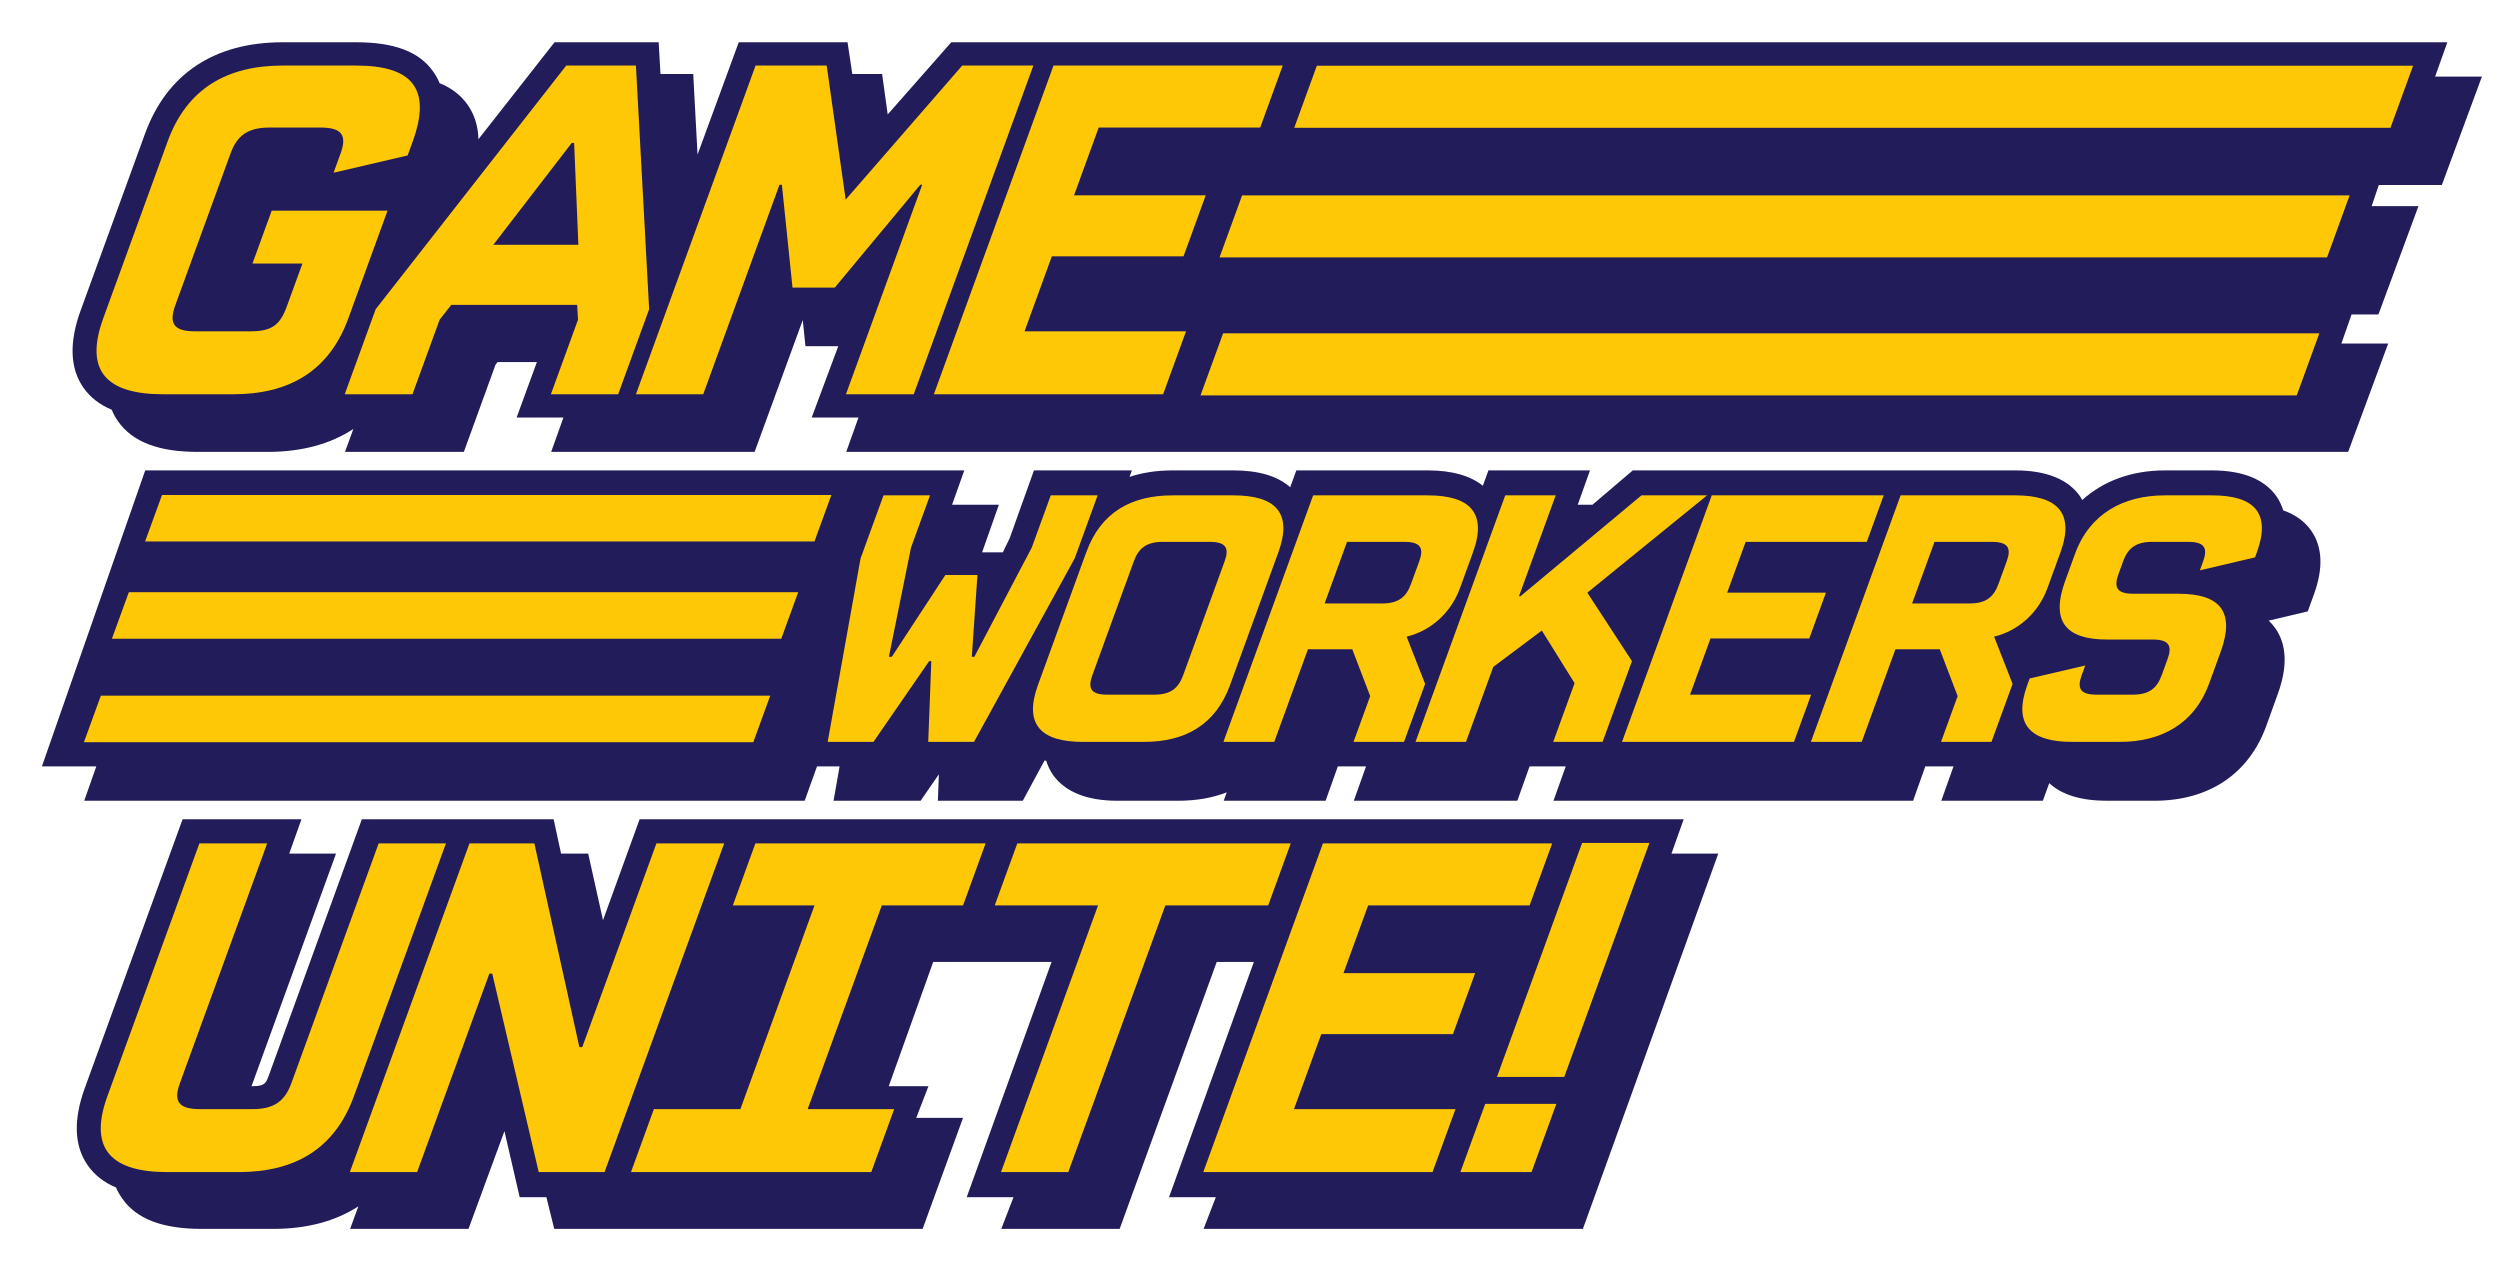 <?xml version="1.0" encoding="utf-8"?>
<!-- Generator: Adobe Illustrator 16.0.0, SVG Export Plug-In . SVG Version: 6.00 Build 0)  -->
<!DOCTYPE svg PUBLIC "-//W3C//DTD SVG 1.1//EN" "http://www.w3.org/Graphics/SVG/1.1/DTD/svg11.dtd">
<svg version="1.1" id="Layer_1" xmlns="http://www.w3.org/2000/svg" xmlns:xlink="http://www.w3.org/1999/xlink" x="0px" y="0px"
	 width="945.956px" height="478.495px" viewBox="0 0 945.956 478.495" enable-background="new 0 0 945.956 478.495"
	 xml:space="preserve">
<g id="bg">
	<path fill="#221D5A" d="M650.16,322.989h-17.707l4.628-13H242.019l-13.853,38.201l-5.6-25.201h-10.269l-2.81-13H136.92
		l-35.199,96.933c-1.085,2.983-1.6,4.067-6.131,4.067h-0.416l31.97-88h-17.708l4.628-13h-44.97L32.108,411.634
		c-4.41,12.115-4.046,21.985,1.081,29.308c2.581,3.686,6.145,6.474,10.724,8.396c0.623,1.527,1.406,2.821,2.355,4.177
		c5.476,7.821,15.32,11.475,30.093,11.475h27.094c12.668,0,23.453-2.897,32.133-8.526l-3.104,8.526h44.79l13.596-36.996
		l5.769,24.996h10.102l2.977,12h139.391l15.281-42h-17.707l4.628-12h-15.024l16.82-47h44.784l-32.102,89h17.707l-4.628,12h44.789
		l36.73-101h14.054l-32.102,89h17.707l-4.628,12h143.525L650.16,322.989z"/>
	<path fill="#221D5A" d="M923.957,69.989l15.158-41h-17.708l4.629-13H359.947L335.89,43.303l-2.115-15.313h-11.28l-1.799-12h-41.161
		l-15.596,42.492l-1.633-30.492h-12.39l-0.689-12h-39.398l-28.795,36.685c-0.126-4.95-1.478-9.298-4.057-12.982
		c-2.54-3.627-6.079-6.38-10.654-8.234c-0.629-1.595-1.434-2.985-2.425-4.399c-5.27-7.525-14.789-11.068-29.102-11.068h-27.821
		c-25.811,0-43.822,11.869-52.086,34.573L30.534,117.41c-4.424,12.156-4.074,21.991,1.042,29.297
		c2.572,3.673,6.133,6.43,10.715,8.347c0.623,1.539,1.41,2.988,2.364,4.351c5.459,7.797,15.315,11.585,30.131,11.585h26.549
		c12.783,0,23.649-2.948,32.369-8.677l-3.158,8.677h44.971l11.939-32.893l0.797-1.107h14.904l-7.681,21h17.708l-4.628,13h32.181
		h12.609h32.181l18.228-49.898l1.004,9.898h12.426l-10.063,27h17.707l-4.628,13h568.287l15.158-41h-17.709l3.848-11h10.165
		l15.157-41h-17.708l2.7-8H923.957z"/>
	<path fill="#221D5A" d="M874.497,200.755c-2.438-3.481-5.977-6.025-10.561-7.632c-0.584-1.819-1.421-3.698-2.519-5.266
		c-4.5-6.427-12.72-9.868-24.43-9.868h-17.866c-12.625,0-23.342,4.063-31.233,11.204c-0.258-0.438-0.529-0.96-0.823-1.38
		c-4.521-6.458-12.777-9.824-24.538-9.824H617.819l-15.256,13h-5.57l4.628-13h-38.425l-2.115,5.811
		c-4.796-3.854-11.771-5.811-20.843-5.811h-49.729l-2.316,6.365c-4.783-4.226-11.976-6.365-21.46-6.365h-23.048
		c-5.973,0-11.402,0.839-16.282,2.446l0.89-2.446h-37.061l-9.163,25.605l-2.61,5.395h-7.847l6.342-18h-17.708l4.628-13H54.948
		l-39.09,112h20.584l-4.575,13H304.47l4.673-13h8.539l-2.28,13h32.945l6.908-10.014l-0.381,10.014h32.132l8.228-15.233
		c0.207,0.079,0.417,0.035,0.629,0.109c0.584,1.819,1.421,3.694,2.519,5.261c4.5,6.428,12.72,9.863,24.431,9.863h23.048
		c6.819,0,12.934-1.088,18.32-3.177l-1.156,3.177h38.563l4.628-13h10.672l-4.628,13h61.879l4.628-13h13.673l-4.628,13h136.065
		l4.628-13h10.672l-4.628,13h38.426l2.421-6.651c4.78,4.413,12.072,6.651,21.764,6.651h18.003c20.724,0,35.765-10.205,42.353-28.307
		l4.367-12.118c3.724-10.23,3.418-18.608-0.907-24.785c-0.744-1.063-1.59-2.065-2.536-2.949l14.772-3.488l2.371-6.528
		C879.157,214.989,878.792,206.89,874.497,200.755z"/>
</g>
<g id="fg">
	<g>
		<path fill="#FFC807" d="M131.807,120.45c-7.346,20.182-22.64,28.729-43.551,28.729H61.708c-21.093,0-29.984-8.546-22.639-28.729
			l24.354-66.913c7.346-20.184,22.64-28.729,43.551-28.729h27.821c20.912,0,28.712,8.545,21.366,28.729l-1.919,5.273l-28.022,6.545
			l2.647-7.272c2.449-6.729,0.664-9.819-7.519-9.819h-19.457c-8.183,0-12.216,3.09-14.665,9.819l-20.913,57.457
			c-2.448,6.728-0.665,9.819,7.336,9.819h21.275c7.818,0,11.043-2.364,13.558-9.274l5.956-16.364H95.529l7.28-20.001h43.823
			L131.807,120.45z"/>
		<path fill="#FFC807" d="M245.62,116.995l-11.714,32.184h-25.458l10.258-28.184l-0.312-5.636h-47.643l-4.415,5.636l-10.258,28.184
			h-25.64l11.714-32.184l72.103-92.186h26.367L245.62,116.995z M186.662,92.63h32.186l-1.608-38.547h-0.909L186.662,92.63z"/>
		<path fill="#FFC807" d="M320.092,149.179l28.854-79.276h-0.728l-32.346,38.911h-16.002l-4.021-38.911h-0.909l-28.854,79.276
			h-25.458l45.267-124.37h26.912l7.176,50.729l44.104-50.729h26.912l-45.267,124.37H320.092z"/>
		<path fill="#FFC807" d="M353.365,149.179l45.267-124.37h86.737l-8.537,23.456h-61.098l-9.331,25.638h49.824l-8.405,23.092h-49.824
			l-10.324,28.365h61.098l-8.669,23.819H353.365z"/>
	</g>
	<g>
		<path fill="#FFC807" d="M369.846,217.576l-2.13,30.957h0.955l21.722-41.321l7.198-19.775h17.729l-8.687,23.866l-38.085,69.415
			h-17.32l1.162-30.548h-0.818l-21.074,30.548h-17.32l12.444-69.415l8.687-23.866h17.594l-7.198,19.775l-8.357,41.321h1.091
			l20.27-30.957H369.846z"/>
		<path fill="#FFC807" d="M409.733,280.718c-15.685,0-22.489-6.411-16.98-21.547l18.267-50.187
			c5.51-15.137,16.98-21.547,32.665-21.547h23.048c15.685,0,22.489,6.41,16.979,21.547l-18.267,50.187
			c-5.509,15.137-16.979,21.547-32.664,21.547H409.733z M436.692,262.852c6.137,0,9.163-2.318,11-7.364l15.685-43.094
			c1.837-5.046,0.498-7.364-5.639-7.364h-17.729c-6.138,0-9.163,2.318-11,7.364l-15.685,43.094
			c-1.837,5.046-0.499,7.364,5.639,7.364H436.692z"/>
		<path fill="#FFC807" d="M512.151,280.718l6.304-17.32l-6.776-17.729h-16.775l-12.756,35.049h-19.23l33.951-93.281h43.37
			c15.685,0,22.625,6.41,17.115,21.547l-4.964,13.638c-3.375,9.274-11.039,16.092-20.153,18.274l7,17.865l-7.991,21.957H512.151z
			 M522.891,228.35c6.139,0,9.164-2.318,11-7.364l3.127-8.591c1.837-5.046,0.499-7.364-5.639-7.364h-21.685l-8.487,23.32H522.891z"
			/>
		<path fill="#FFC807" d="M587.703,280.718l8.091-22.229l-12.393-19.911l-18.379,13.773l-10.324,28.367h-19.094l33.951-93.281
			h19.094l-13.898,38.185h0.546l45.812-38.185h24.822l-45.316,36.822l16.892,25.911l-11.118,30.548H587.703z"/>
		<path fill="#FFC807" d="M613.746,280.718l33.951-93.281h65.055l-6.403,17.593h-45.824l-6.999,19.229h37.369l-6.304,17.319h-37.369
			l-7.743,21.274h45.824l-6.502,17.866H613.746z"/>
		<path fill="#FFC807" d="M734.44,280.718l6.304-17.32l-6.776-17.729h-16.775l-12.756,35.049h-19.23l33.951-93.281h43.37
			c15.685,0,22.625,6.41,17.115,21.547l-4.964,13.638c-3.375,9.274-11.039,16.092-20.153,18.274l7,17.865l-7.991,21.957H734.44z
			 M745.18,228.35c6.139,0,9.164-2.318,11-7.364l3.127-8.591c1.837-5.046,0.499-7.364-5.639-7.364h-21.685l-8.487,23.32H745.18z"/>
		<path fill="#FFC807" d="M787.669,255.488c-1.837,5.046-0.498,7.364,5.639,7.364h13.639c6.138,0,9.163-2.318,11-7.364l2.233-6.137
			c1.837-5.046,0.499-7.364-5.639-7.364h-17.32c-15.685,0-21.336-6.955-15.777-22.229l3.724-10.229
			c5.509-15.138,18.27-22.093,33.954-22.093h17.866c15.684,0,22.488,6.41,16.979,21.547l-0.694,1.91l-20.881,4.91l1.24-3.409
			c1.837-5.046,0.499-7.364-5.639-7.364h-13.639c-6.137,0-9.163,2.318-11,7.364l-1.787,4.91c-1.836,5.045-0.497,7.364,5.64,7.364
			h17.185c15.685,0,21.385,6.818,15.875,21.956l-4.367,12c-5.56,15.274-18.134,22.093-33.817,22.093h-18.003
			c-15.684,0-22.488-6.411-16.979-21.547l0.894-2.455l21.017-4.91L787.669,255.488z"/>
	</g>
	<g>
		<path fill="#FFC807" d="M133.926,414.766c-7.346,20.182-22.64,28.729-43.551,28.729H63.282c-20.912,0-29.984-8.547-22.639-28.729
			l34.811-95.642h25.639l-33.024,90.731c-2.448,6.728-0.664,9.819,7.519,9.819H95.59c8.183,0,12.218-3.092,14.667-9.819
			l33.024-90.731h25.457L133.926,414.766z"/>
		<path fill="#FFC807" d="M203.839,443.494l-17.582-75.095h-1.091l-27.332,75.095h-25.458l45.267-124.37h24.549l17.036,77.094h1.091
			l28.06-77.094h25.64l-45.267,124.37H203.839z"/>
		<path fill="#FFC807" d="M247.418,419.675h32.731l28.061-77.096h-30.913l8.537-23.455h87.102l-8.537,23.455h-30.731l-28.061,77.096
			h32.731l-8.669,23.819h-90.92L247.418,419.675z"/>
		<path fill="#FFC807" d="M440.947,342.579l-36.73,100.915H378.76l36.73-100.915h-39.096l8.537-23.455h103.467l-8.537,23.455
			H440.947z"/>
		<path fill="#FFC807" d="M455.31,443.494l45.267-124.37h86.738l-8.537,23.455H517.68l-9.332,25.639h49.824l-8.404,23.092h-49.824
			l-10.324,28.365h61.098l-8.67,23.819H455.31z"/>
		<path fill="#FFC807" d="M552.591,443.494l9.397-25.82h26.912l-9.397,25.82H552.591z M566.422,407.492l32.229-88.55h25.457
			l-32.229,88.55H566.422z"/>
	</g>
	<polygon fill="#FFC807" points="904.518,48.352 489.723,48.352 498.268,24.882 913.063,24.882 	"/>
	<polygon fill="#FFC807" points="880.51,97.405 461.445,97.405 469.989,73.937 889.054,73.937 	"/>
	<polygon fill="#FFC807" points="869.048,149.609 454.256,149.609 462.799,126.139 877.593,126.139 	"/>
	<polygon fill="#FFC807" points="308.17,204.891 54.896,204.891 61.306,187.29 314.579,187.29 	"/>
	<polygon fill="#FFC807" points="295.618,241.682 42.346,241.682 48.753,224.078 302.025,224.078 	"/>
	<polygon fill="#FFC807" points="285.032,280.834 31.76,280.834 38.167,263.231 291.442,263.231 	"/>
</g>
<g>
</g>
<g>
</g>
<g>
</g>
<g>
</g>
<g>
</g>
<g>
</g>
<g>
</g>
<g>
</g>
<g>
</g>
<g>
</g>
<g>
</g>
<g>
</g>
<g>
</g>
<g>
</g>
<g>
</g>
</svg>
